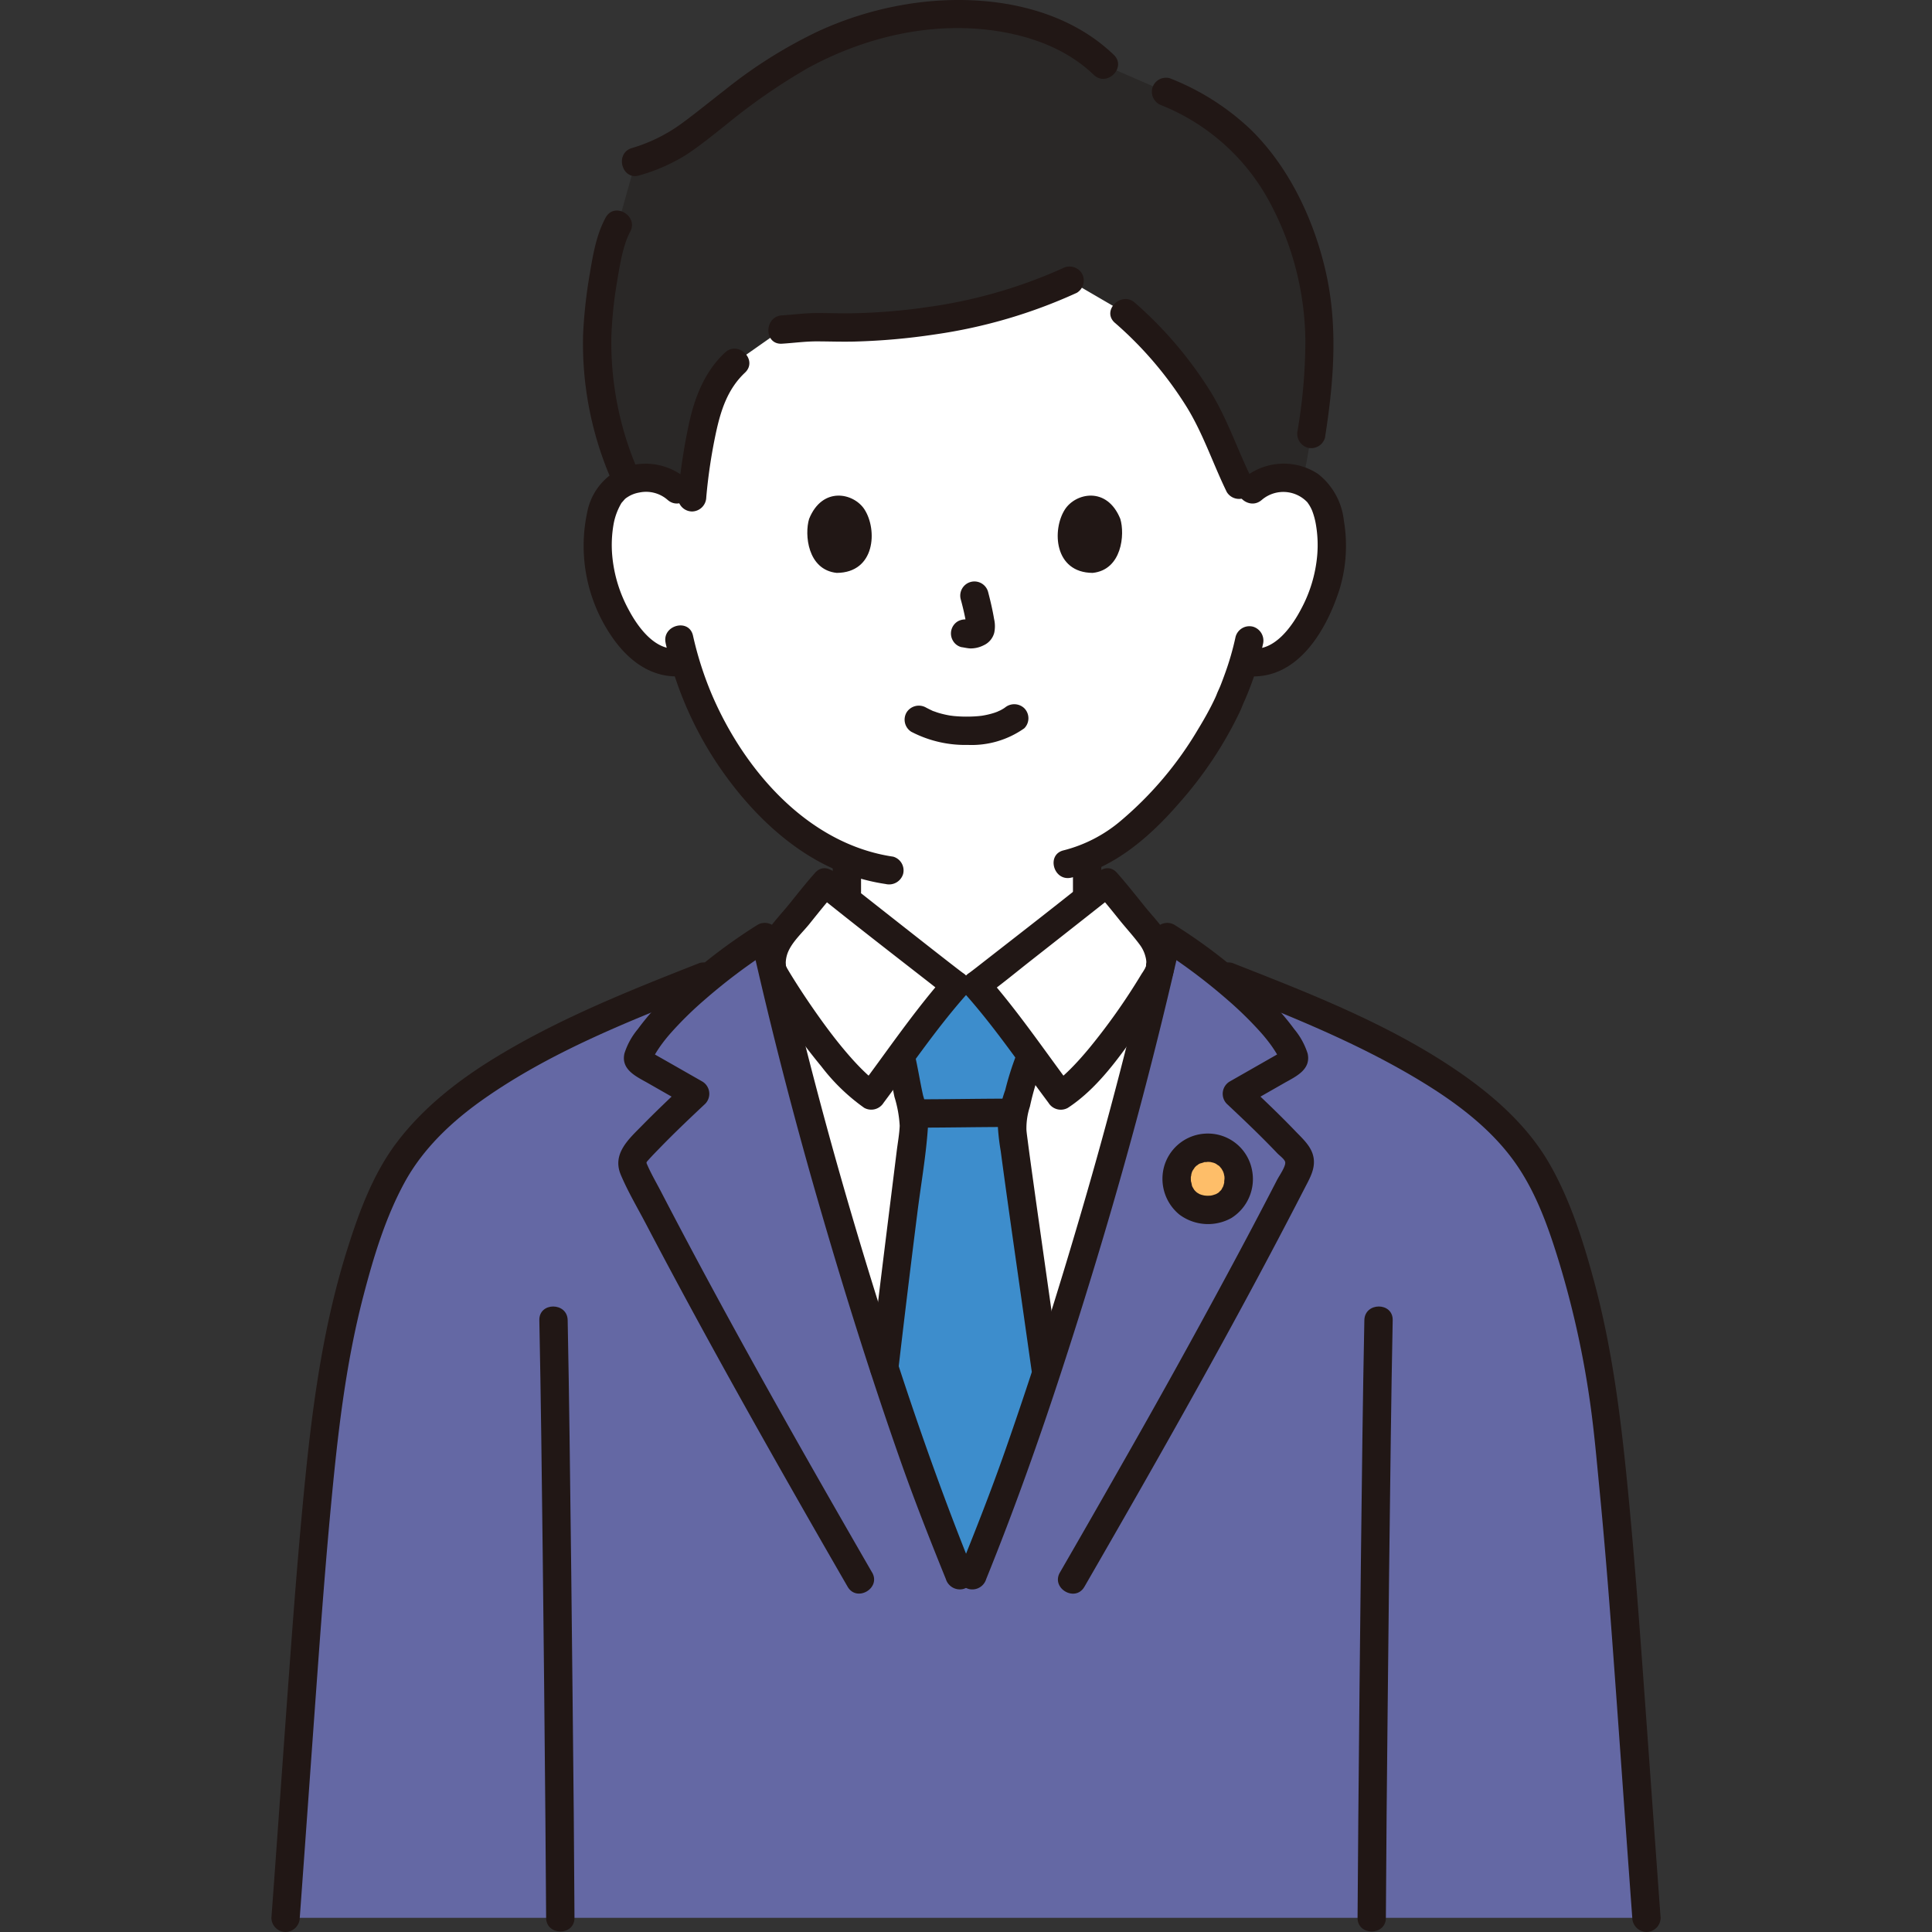 <!DOCTYPE svg PUBLIC "-//W3C//DTD SVG 1.1//EN" "http://www.w3.org/Graphics/SVG/1.1/DTD/svg11.dtd">
<!-- Uploaded to: SVG Repo, www.svgrepo.com, Transformed by: SVG Repo Mixer Tools -->
<svg width="800px" height="800px" viewBox="-45.97 0 327.257 327.257" xmlns="http://www.w3.org/2000/svg" fill="#000000">
<rect x="-45.97" y="0" width="327.257" height="327.257" fill="#333333" stroke="none"/>
<g id="SVGRepo_bgCarrier" stroke-width="0"/>
<g id="SVGRepo_tracerCarrier" stroke-linecap="round" stroke-linejoin="round"/>
<g id="SVGRepo_iconCarrier">
<defs>
<style>.a{fill:#ffffff;}.b{fill:#6468A4;}.c{fill:#2a2827;}.d{fill:#211715;}.e{fill:#3d8dcc;}.f{fill:#febe69;}</style>
</defs>
<path class="a" d="M166.1,82.95a7.606,7.606,0,0,1,5.5-2.013,7.06,7.06,0,0,1,6.342,3.523c2.154,3.736,2.063,10.622.617,14.882-1.024,3.017-2.7,7.633-6.747,10.943a8.387,8.387,0,0,1-6.466,1.866l-.62-.1a49.35,49.35,0,0,1-2.224,6.038c-1.743,4.73-11.848,22.031-24.321,27.2,0,.882,0,1.722,0,1.722,0,.853,0,3.241,0,5.176-5.923,4.674-17.643,13.893-18.781,14.7h-3.466c-1.116-.792-12.419-9.681-18.44-14.429,0-2,0-4.558,0-6.938-6.058-2.41-11.394-6.725-16.445-12.771a57.835,57.835,0,0,1-10.977-20.711,8.225,8.225,0,0,1-7-1.751c-4.045-3.31-5.723-7.926-6.747-10.943-1.446-4.26-1.537-11.146.617-14.882a7.061,7.061,0,0,1,6.342-3.523,7.606,7.606,0,0,1,5.5,2.013s-9.635-46.484,48.661-46.484C177,36.466,166.1,82.95,166.1,82.95Z"/>
<path class="b" d="M116.559,266.842c-6.835-16.867-8.595-22.435-13.938-38.844-7.211-22.146-13.913-46.5-19.042-69.279-2.3,1.475-5.2,3.508-8.133,5.821l-2.249.884-7.526,2.955c-18.241,7.658-35.406,15.607-43.8,28.388-5.987,9.1-11.167,29.273-12.837,45.025C6.407,266.4,5.981,276.065,2.4,324.857H232.917c-3.576-48.792-4-58.456-6.625-83.065-1.671-15.752-6.851-35.922-12.838-45.025-8.4-12.781-25.562-20.73-43.8-28.388l-7.526-2.955-2.249-.884c-2.934-2.313-5.831-4.346-8.133-5.821C146.614,181.5,139.913,205.852,132.7,228c-5.343,16.409-7.1,21.977-13.937,38.844"/>
<path class="c" d="M55.669,51.1c-.145,1.207-.255,2.3-.327,3.192-.888,10.857,1.589,19.511,4.936,27.243a8.78,8.78,0,0,1,3-.6,7.606,7.606,0,0,1,5.5,2.013l2.391,2.3.092-1.009A80.7,80.7,0,0,1,72.9,73.084c.858-4.069,1.943-8.285,5.626-11.663l7.975-5.6c2.118-.121,4.6-.442,6.28-.386,15.2.5,30.669-2.377,42.434-7.9l9.359,5.451A63.219,63.219,0,0,1,159.161,71.3c1.2,2.252,3.942,9.9,5.908,12.935a7.327,7.327,0,0,1,6.53-3.3,8.682,8.682,0,0,1,3.124.648c3.822-20.008,4.624-32.109-3.11-47.7a46.477,46.477,0,0,0-5.717-8.433,37.718,37.718,0,0,0-14.367-9.879l-10.535-4.584C130.448.7,111.381.7,98.253,5.558,85.942,10.112,79.288,16.54,71.3,22.546a25.86,25.86,0,0,1-9.611,4.85l-3,10.67C57.235,40.635,56.207,46.626,55.669,51.1Z"/>
<path class="d" d="M108.445,123.98a19.743,19.743,0,0,0,9.509,2.2,15.458,15.458,0,0,0,9.58-2.818,2.414,2.414,0,0,0,0-3.394,2.462,2.462,0,0,0-3.4,0c.724-.564.145-.12-.041,0s-.389.236-.591.342c-.161.084-.88.373-.236.133-.271.1-.538.207-.814.3a14.123,14.123,0,0,1-2.28.52c.345-.05-.112.009-.238.022-.224.022-.448.041-.672.055-.539.035-1.08.049-1.62.046q-.726,0-1.451-.053c-.221-.015-.443-.033-.664-.055-.011,0-.8-.109-.342-.037a16.292,16.292,0,0,1-2.13-.473c-.3-.089-.589-.2-.883-.3a1.328,1.328,0,0,1-.285-.111c.483.328.253.113.058.021-.366-.172-.725-.351-1.083-.54a2.452,2.452,0,0,0-3.283.861,2.427,2.427,0,0,0,.861,3.284Z"/>
<path class="d" d="M116.771,101.531a44.757,44.757,0,0,1,1.054,4.825l-.085-.638a2.97,2.97,0,0,1,.018.666l.086-.638a1.624,1.624,0,0,1-.074.3l.242-.573a1.157,1.157,0,0,1-.106.192l.376-.485a1.053,1.053,0,0,1-.158.155l.486-.375a3.239,3.239,0,0,1-.382.2l.573-.242a2.782,2.782,0,0,1-.644.188l.638-.086a2.551,2.551,0,0,1-.605,0l.638.086c-.228-.032-.451-.087-.68-.118a2.655,2.655,0,0,0-1.849.242,2.4,2.4,0,0,0-.861,3.284,2.294,2.294,0,0,0,1.434,1.1c.513.069,1.01.2,1.531.223a4.875,4.875,0,0,0,2.247-.533,3.227,3.227,0,0,0,1.794-2.13,5.384,5.384,0,0,0-.023-2.3c-.263-1.554-.622-3.095-1.022-4.62a2.4,2.4,0,0,0-4.628,1.276Z"/>
<path class="d" d="M91.085,87.886c-.806,2.619-.281,8.642,4.68,9.155,6.557-.039,6.906-7.322,4.7-10.746C98.656,83.491,93.343,82.325,91.085,87.886Z"/>
<path class="d" d="M143.793,87.886c.806,2.619.281,8.643-4.68,9.155-6.556-.039-6.906-7.322-4.7-10.747C136.221,83.491,141.535,82.325,143.793,87.886Z"/>
<path class="d" d="M70.475,81.253a10.661,10.661,0,0,0-11.783-1.626,10.346,10.346,0,0,0-5.2,7.162,27.155,27.155,0,0,0,4.042,20.861c2.926,4.363,7.167,7.562,12.637,6.815a2.415,2.415,0,0,0,1.676-2.952,2.465,2.465,0,0,0-2.952-1.677c-3.831.524-6.792-3.58-8.346-6.5a23.5,23.5,0,0,1-2.813-9.22,20.335,20.335,0,0,1,.236-5.375,10.774,10.774,0,0,1,1.363-3.6c-.155.206.33-.364.388-.426a1.9,1.9,0,0,1,.5-.443,5.218,5.218,0,0,1,2.084-.841,5.547,5.547,0,0,1,4.772,1.213c2.286,2.068,5.691-1.317,3.394-3.394Z"/>
<path class="d" d="M167.8,84.647a5.6,5.6,0,0,1,7.809.576c-.327-.414.126.22.178.305a7.005,7.005,0,0,1,.494.949,12.242,12.242,0,0,1,.628,2.263,20.335,20.335,0,0,1,.236,5.375,23.452,23.452,0,0,1-2.731,9.063c-1.551,2.968-4.536,7.19-8.428,6.658a2.484,2.484,0,0,0-2.952,1.677,2.418,2.418,0,0,0,1.676,2.952c8.838,1.207,13.97-7.5,16.262-14.779a25.494,25.494,0,0,0,.689-11.527,11.6,11.6,0,0,0-4.359-7.872,10.563,10.563,0,0,0-12.9.966c-2.3,2.076,1.107,5.463,3.394,3.394Z"/>
<path class="d" d="M163.329,107.836a47.243,47.243,0,0,1-1.812,6.286c-.23.646-.631,1.718-.8,2.121s-.362.8-.527,1.2c-.039.1-.267.681-.107.29.168-.411-.105.234-.14.312q-.135.3-.278.594c-.246.514-.5,1.021-.771,1.525-.6,1.136-1.245,2.251-1.915,3.348A60.548,60.548,0,0,1,143.913,139a24.12,24.12,0,0,1-9.7,5.033c-3.009.694-1.735,5.324,1.276,4.629,7.353-1.7,13.475-7.062,18.282-12.637a66.468,66.468,0,0,0,10.284-15.487c.257-.565.483-1.142.724-1.713-.318.755.41-.935.429-.981q.3-.717.573-1.444a48.317,48.317,0,0,0,2.181-7.292,2.461,2.461,0,0,0-1.677-2.953,2.424,2.424,0,0,0-2.952,1.677Z"/>
<path class="d" d="M66.781,108.939A60.936,60.936,0,0,0,75.408,129.2c4.391,6.589,10.161,12.75,17.139,16.624a33.9,33.9,0,0,0,11.5,3.917A2.479,2.479,0,0,0,107,148.061a2.417,2.417,0,0,0-1.676-2.952c-14.449-2.133-25.254-14.658-30.733-27.5a58.05,58.05,0,0,1-3.178-9.95c-.682-3.012-5.31-1.737-4.628,1.276Z"/>
<path class="d" d="M150.891,17.884A36,36,0,0,1,169.154,34.35a50.5,50.5,0,0,1,5.989,23.512,91.736,91.736,0,0,1-1.306,15.015,2.475,2.475,0,0,0,1.676,2.952,2.418,2.418,0,0,0,2.952-1.676c1.463-9.3,2.246-18.725.161-28-1.985-8.826-6.172-17.75-12.678-24.152a42.1,42.1,0,0,0-13.781-8.751,2.415,2.415,0,0,0-2.952,1.676,2.46,2.46,0,0,0,1.676,2.953Z"/>
<path class="d" d="M142.691,9.288C134.214,1.136,121.533-.938,110.219.355A58.163,58.163,0,0,0,92.481,5.366a80.359,80.359,0,0,0-15.636,9.853c-2.458,1.9-4.863,3.877-7.371,5.714a27.371,27.371,0,0,1-8.42,4.148c-2.945.9-1.689,5.538,1.276,4.629a30.836,30.836,0,0,0,7.847-3.436c2.352-1.527,4.535-3.327,6.737-5.059A102.253,102.253,0,0,1,90.83,11.553c9.857-5.395,21.462-8.081,32.66-6.2,5.827.981,11.5,3.179,15.807,7.324,2.227,2.142,5.626-1.248,3.394-3.394Z"/>
<path class="d" d="M56.621,36.854c-1.553,2.841-2.14,6.231-2.665,9.386A83.236,83.236,0,0,0,52.8,56.622a57.838,57.838,0,0,0,4.611,24.247,2.478,2.478,0,0,0,2.952,1.676,2.414,2.414,0,0,0,1.676-2.952,54.58,54.58,0,0,1-4.455-22.512,71.374,71.374,0,0,1,1-9.564c.455-2.73,1.014-6.106,2.181-8.24,1.482-2.712-2.661-5.137-4.145-2.423Z"/>
<path class="d" d="M134,45.457a83.467,83.467,0,0,1-22.9,6.564,100.077,100.077,0,0,1-12.564,1.041c-2.088.046-4.17-.046-6.256-.036-1.932.01-3.859.272-5.786.392-3.068.19-3.09,4.992,0,4.8,1.983-.123,3.967-.4,5.956-.393,2.107.009,4.208.083,6.317.032a110.383,110.383,0,0,0,13.609-1.207A87.5,87.5,0,0,0,136.426,49.6a2.42,2.42,0,0,0,.861-3.284A2.456,2.456,0,0,0,134,45.457Z"/>
<path class="d" d="M76.828,59.724c-3.447,3.243-5.112,7.527-6.1,12.061a101.952,101.952,0,0,0-1.865,12.453,2.418,2.418,0,0,0,2.4,2.4,2.452,2.452,0,0,0,2.4-2.4,90.265,90.265,0,0,1,1.622-10.846c.831-3.872,1.98-7.49,4.939-10.274,2.254-2.121-1.145-5.511-3.394-3.394Z"/>
<path class="d" d="M142.876,54.677a62.906,62.906,0,0,1,12.2,14.315c2.786,4.547,4.415,9.563,6.747,14.336a2.423,2.423,0,0,0,3.284.861,2.451,2.451,0,0,0,.861-3.284c-2.393-4.9-4.072-10.027-6.96-14.681A67.228,67.228,0,0,0,146.27,51.282c-2.311-2.034-5.718,1.349-3.394,3.4Z"/>
<path class="a" d="M118.764,266.842C125.6,249.975,127.358,244.407,132.7,228c6.621-20.333,12.812-42.528,17.751-63.654a7.249,7.249,0,0,0-1.631-5.974c-2.222-2.574-5.023-6.3-7.294-8.838-.965.781-20.641,16.295-22.133,17.353h-3.466c-1.492-1.058-21.168-16.572-22.133-17.353-2.271,2.541-5.071,6.264-7.293,8.838a7.245,7.245,0,0,0-1.631,5.974C89.809,185.47,96,207.665,102.621,228c5.343,16.409,7.1,21.977,13.938,38.844Z"/>
<path class="e" d="M124.705,251.638c-1.578,4.269-3.412,8.963-5.941,15.2h-2.2c-6.293-15.528-8.283-21.48-12.728-35.129,2.155-18.482,5.006-40.46,5.006-41.108a15.349,15.349,0,0,0-.529-3.453q-.2-.774-.357-1.547c-.569-2.567-.673-3.881-1.335-6.6l-.041-.133c3.174-4.28,7.014-9.356,9.353-11.987h3.466c2.32,2.609,6.114,7.62,9.273,11.877-.18.5-.3.831-.3.831a33.715,33.715,0,0,0-1.622,5.277,21.954,21.954,0,0,0-1.282,6.114c-.019,1.087,2.981,21.928,5.763,41.534C128.714,240.237,126.975,245.5,124.705,251.638Z"/>
<path class="d" d="M51.341,324.858q-.095-17.668-.3-35.335-.228-23.051-.532-46.1c-.091-6.6-.187-13.2-.322-19.8-.063-3.084-4.863-3.095-4.8,0,.269,13.162.417,26.327.571,39.491q.263,22.467.455,44.934.072,8.4.125,16.807c.017,3.088,4.817,3.094,4.8,0Z"/>
<path class="d" d="M101.75,266.358c-12.276-21.28-24.41-42.657-35.731-64.464-.76-1.465-1.614-2.922-2.283-4.43-.283-.637-.284-.515.2-1.062.582-.656,1.2-1.281,1.812-1.91,2.5-2.582,5.112-5.059,7.735-7.519A2.422,2.422,0,0,0,73,183.2l-4.864-2.777L65.809,179.1c-.423-.241-.847-.48-1.269-.724l-.423-.241q-.536-.333.081.071l.328,1.211c-.134.281-.152.322-.055.125.058-.12.119-.238.181-.354.107-.2.22-.4.335-.6.269-.458.559-.9.863-1.34a26.621,26.621,0,0,1,1.918-2.4,60.906,60.906,0,0,1,5.525-5.419,97.147,97.147,0,0,1,11.5-8.639l-3.525-1.435q5.315,23.565,12.106,46.764c4,13.715,8.3,27.373,13.026,40.857,2.419,6.908,5.1,13.719,7.848,20.5a2.476,2.476,0,0,0,2.952,1.677,2.417,2.417,0,0,0,1.676-2.953c-4.752-11.734-8.973-23.6-12.892-35.632-4.964-15.248-9.551-30.6-13.634-46.114q-3.457-13.129-6.454-26.377a2.418,2.418,0,0,0-3.525-1.434,91.576,91.576,0,0,0-16.826,13.538,42.009,42.009,0,0,0-3.483,4.146,12.147,12.147,0,0,0-2.261,4.117c-.624,2.777,2.06,3.923,4.012,5.038l6.767,3.863-.485-3.77c-2.448,2.3-4.883,4.606-7.232,7-2.3,2.352-5.2,4.83-3.673,8.436,1.208,2.857,2.836,5.594,4.275,8.342q2.257,4.311,4.558,8.6c6.1,11.39,12.387,22.679,18.763,33.918q5.373,9.471,10.822,18.9c1.544,2.675,5.693.261,4.145-2.422Z"/>
<path class="d" d="M4.805,324.857c1.052-14.355,2.061-28.714,3.11-43.069.642-8.785,1.316-17.567,2.139-26.337,1.136-12.1,2.446-24.1,5.518-35.892,1.709-6.562,3.717-13.249,6.97-19.232,3.137-5.769,8.028-10.375,13.356-14.122,11.046-7.768,23.842-12.931,36.349-17.843l1.588-.624a2.471,2.471,0,0,0,1.676-2.952,2.417,2.417,0,0,0-2.952-1.677c-11.729,4.607-23.571,9.322-34.371,15.879-6.373,3.869-12.364,8.5-16.9,14.466-4.019,5.286-6.394,11.717-8.38,17.993C8.779,224.49,6.969,237.91,5.636,251.472c-.852,8.676-1.559,17.365-2.207,26.059-1,13.383-1.927,26.772-2.9,40.156q-.261,3.585-.524,7.17a2.421,2.421,0,0,0,2.4,2.4,2.446,2.446,0,0,0,2.4-2.4Z"/>
<path class="d" d="M188.781,324.858q.1-17.668.3-35.335.228-23.051.532-46.1c.091-6.6.187-13.2.322-19.8.064-3.09-4.736-3.09-4.8,0-.269,13.162-.417,26.327-.57,39.491q-.263,22.467-.455,44.934-.072,8.4-.126,16.807c-.016,3.089,4.784,3.093,4.8,0Z"/>
<path class="d" d="M109.593,191.007c5.128,0,10.256-.108,15.384-.11a2.4,2.4,0,0,0,0-4.8c-5.128,0-10.256.108-15.384.11a2.4,2.4,0,0,0,0,4.8Z"/>
<path class="d" d="M104.3,179.643c.486,2.039.807,4.108,1.239,6.159a20.207,20.207,0,0,1,.89,4.9c-.064,1.447-.338,2.91-.515,4.345-.887,7.181-1.793,14.36-2.672,21.542q-.93,7.593-1.821,15.188a2.414,2.414,0,0,0,2.4,2.4,2.457,2.457,0,0,0,2.4-2.4q1.53-13.109,3.182-26.2c.609-4.89,1.5-9.833,1.815-14.753a18.986,18.986,0,0,0-.83-5.272c-.535-2.385-.892-4.8-1.46-7.18-.716-3-5.346-1.732-4.628,1.276Z"/>
<path class="d" d="M133.407,230.916Q131.6,218.2,129.8,205.49q-.672-4.766-1.325-9.534c-.023-.163-.107-.789-.093-.686l-.08-.6q-.093-.693-.181-1.388c-.08-.627-.178-1.258-.225-1.888a11.7,11.7,0,0,1,.587-3.948,45.634,45.634,0,0,1,1.962-6.638,2.474,2.474,0,0,0-.861-3.284,2.42,2.42,0,0,0-3.284.861,49.57,49.57,0,0,0-2,6.278,20.553,20.553,0,0,0-1.234,6.355,38.526,38.526,0,0,0,.478,3.988c.95,7.137,1.976,14.265,2.988,21.394q1.122,7.9,2.246,15.8a2.415,2.415,0,0,0,2.952,1.677,2.464,2.464,0,0,0,1.676-2.953Z"/>
<path class="d" d="M137.717,268.78c12.843-22.261,25.54-44.629,37.294-67.489.886-1.724,1.938-3.445,1.467-5.462-.4-1.725-1.835-2.985-3.013-4.213-2.655-2.77-5.437-5.413-8.234-8.037l-.486,3.77,6.768-3.863c1.952-1.115,4.635-2.261,4.012-5.038a12.19,12.19,0,0,0-2.261-4.117,42.147,42.147,0,0,0-3.483-4.146,91.643,91.643,0,0,0-16.826-13.538,2.419,2.419,0,0,0-3.526,1.434q-5.315,23.565-12.106,46.764c-4,13.715-8.3,27.373-13.026,40.857-2.419,6.908-5.1,13.719-7.848,20.5a2.417,2.417,0,0,0,1.677,2.953,2.459,2.459,0,0,0,2.952-1.677c4.752-11.734,8.973-23.6,12.892-35.632,4.965-15.248,9.551-30.605,13.634-46.114q3.457-13.13,6.454-26.377l-3.526,1.435a97.338,97.338,0,0,1,11.5,8.639,61.174,61.174,0,0,1,5.413,5.292,27.041,27.041,0,0,1,2.031,2.526c.277.4.543.8.791,1.22.141.236.277.475.406.718l.123.236q.233.474,0-.007l.328-1.211q.557-.363.2-.146-.27.165-.547.316c-.422.243-.846.483-1.269.724l-2.326,1.328-4.865,2.777a2.421,2.421,0,0,0-.485,3.769c2.33,2.186,4.65,4.385,6.894,6.66q.843.855,1.671,1.723c.374.394,1.109.9,1.305,1.4.256.652-.959,2.348-1.359,3.123q-4.184,8.109-8.519,16.138-8.805,16.345-18.015,32.467-5.088,8.958-10.242,17.878c-1.546,2.68,2.6,5.1,4.145,2.422Z"/>
<path class="d" d="M139.83,151.229c1.316,1.484,2.559,3.029,3.8,4.575,1.152,1.433,2.435,2.812,3.518,4.295a5.7,5.7,0,0,1,.938,2.056,3.96,3.96,0,0,1,.119.81c0,.159-.141,1.021.044.547a9.923,9.923,0,0,1-.838,1.441,105.809,105.809,0,0,1-8.853,12.562c-1.039,1.253-2.118,2.476-3.272,3.624-.5.494-1.009.975-1.542,1.431a7.645,7.645,0,0,1-1.256.94l3.284.861c-4.817-6.431-9.352-13.156-14.681-19.183l-.485,3.769c2.8-2,5.458-4.217,8.162-6.338q5.734-4.5,11.454-9.013c1-.791,2.009-1.575,3-2.377a2.415,2.415,0,0,0,0-3.394,2.457,2.457,0,0,0-3.394,0c-6.2,5-12.5,9.878-18.78,14.773l-1.153.9-.5.39c-.313.243.392-.3-.067.052-.379.291-.754.588-1.143.865a2.447,2.447,0,0,0-.486,3.77c5.059,5.722,9.357,12.107,13.93,18.212a2.448,2.448,0,0,0,3.284.861c5.166-3.378,9-8.955,12.478-13.934,1.449-2.074,2.851-4.184,4.166-6.345a13.836,13.836,0,0,0,.985-1.779,8.237,8.237,0,0,0-.41-6.351c-.932-2.15-2.709-3.858-4.164-5.665-1.558-1.933-3.094-3.887-4.742-5.746C141.171,145.519,137.786,148.924,139.83,151.229Z"/>
<path class="d" d="M92.1,147.835c-1.458,1.645-2.828,3.365-4.2,5.079-1.3,1.62-2.813,3.171-3.958,4.905a8.467,8.467,0,0,0-.516,8.978,110.372,110.372,0,0,0,9.754,13.872,33.443,33.443,0,0,0,7.238,6.986,2.459,2.459,0,0,0,3.284-.861c4.573-6.105,8.872-12.49,13.93-18.212a2.446,2.446,0,0,0-.486-3.77c-.3-.218-.6-.45-.9-.679l-.346-.266c-.3-.228.41.318-.024-.019-.332-.258-.665-.515-1-.774q-2.616-2.036-5.223-4.084-5.62-4.41-11.228-8.836c-.977-.772-1.96-1.537-2.929-2.319a2.473,2.473,0,0,0-3.394,0,2.418,2.418,0,0,0,0,3.394c6.273,5.061,12.652,10,19.01,14.952,1.2.931,2.376,1.894,3.609,2.776l-.486-3.769c-5.328,6.027-9.863,12.752-14.681,19.183l3.284-.861c-.212-.139-.421-.283-.627-.43s-.011,0,.027.029c-.126-.1-.25-.2-.373-.3-.494-.41-.971-.842-1.434-1.287-1.008-.97-1.954-2-2.867-3.064-1.865-2.167-3.58-4.455-5.225-6.792-1.406-2-2.765-4.034-4.053-6.11-.363-.585-.723-1.173-1.061-1.773a2.255,2.255,0,0,1-.132-.241c.108.266.032.048.031-.22a5.2,5.2,0,0,1,.361-1.99c.734-1.816,2.461-3.349,3.672-4.856,1.421-1.769,2.833-3.547,4.339-5.246C97.535,148.925,94.153,145.518,92.1,147.835Z"/>
<path class="d" d="M95.088,147.242v3.831a2.477,2.477,0,0,0,.7,1.7,2.4,2.4,0,0,0,3.394,0,2.5,2.5,0,0,0,.7-1.7v-3.831a2.473,2.473,0,0,0-.7-1.7,2.4,2.4,0,0,0-3.394,0,2.5,2.5,0,0,0-.7,1.7Z"/>
<path class="d" d="M135.776,147.009v3.957a2.477,2.477,0,0,0,.7,1.7,2.4,2.4,0,0,0,3.395,0,2.493,2.493,0,0,0,.7-1.7v-.22a2.474,2.474,0,0,0-.7-1.7,2.4,2.4,0,0,0-3.395,0,2.492,2.492,0,0,0-.7,1.7v.22h4.8v-3.957a2.479,2.479,0,0,0-.7-1.7,2.4,2.4,0,0,0-3.395,0,2.5,2.5,0,0,0-.7,1.7Z"/>
<path class="d" d="M235.317,324.857c-1.065-14.533-2.084-29.069-3.149-43.6-.651-8.891-1.338-17.779-2.18-26.654-1.205-12.707-2.628-25.321-5.971-37.68-1.826-6.751-4.013-13.666-7.508-19.762-3.532-6.16-8.907-11.052-14.661-15.1-11.35-7.982-24.551-13.243-37.4-18.289l-1.684-.662a2.418,2.418,0,0,0-2.952,1.677,2.456,2.456,0,0,0,1.676,2.952c11.349,4.457,22.774,9.05,33.225,15.4,5.914,3.59,11.711,7.905,15.794,13.574,3.74,5.191,5.9,11.424,7.739,17.494A157.2,157.2,0,0,1,223.3,237.08c.744,5.1,1.184,10.247,1.682,15.373.828,8.516,1.515,17.045,2.149,25.578.987,13.294,1.912,26.592,2.88,39.886q.252,3.471.506,6.94a2.459,2.459,0,0,0,2.4,2.4,2.419,2.419,0,0,0,2.4-2.4Z"/>
<path class="f" d="M158.6,194.411a5.148,5.148,0,0,0-5.25,5.217,5.063,5.063,0,0,0,5.25,5.316,5.01,5.01,0,0,0,5.25-5.316A5.143,5.143,0,0,0,158.6,194.411Z"/>
<path class="d" d="M158.6,192.011a7.673,7.673,0,0,0-7.316,5.357,7.829,7.829,0,0,0,2.512,8.36,8.12,8.12,0,0,0,8.806.595,7.782,7.782,0,0,0,3.509-8.1,7.6,7.6,0,0,0-7.511-6.213,2.4,2.4,0,1,0,0,4.8c.153,0,.3.014.457.018.53.013-.56-.13-.053-.009.233.055.464.1.692.176a1.383,1.383,0,0,0,.263.094l-.319-.135c.084.038.166.078.247.12.235.122.45.317.686.429-.5-.235-.269-.213-.075-.035.065.06.128.122.19.186a2.148,2.148,0,0,0,.266.295c-.352-.231-.252-.367-.1-.116.129.208.25.416.37.63.1.175.033.3-.077-.208.037.171.126.341.175.51.062.215.075.457.146.666-.185-.541-.035-.4-.033-.155,0,.117.011.234.011.351a5.091,5.091,0,0,0-.037.716c-.079-.5.064-.4,0-.093-.031.153-.068.305-.111.455-.03.105-.062.209-.1.313-.1.285-.269.3.048-.1-.123.155-.193.381-.3.551-.055.087-.122.169-.174.257-.154.26.416-.467.106-.148-.164.168-.381.333-.529.513.35-.425.318-.232.089-.081-.07.046-.14.09-.212.133-.109.064-.222.118-.333.179-.4.219.461-.142.161-.064-.234.061-.458.157-.695.212-.089.021-.179.035-.267.056q-.384.063.224-.026c-.095.011-.19.019-.285.026a6.531,6.531,0,0,1-.727.007,2.769,2.769,0,0,0-.423-.033c.044-.006.609.115.229.023-.24-.058-.478-.106-.713-.185-.1-.034-.2-.086-.307-.112.644.164.259.108.049-.006s-.385-.262-.586-.377c.5.285.325.267.193.138-.09-.088-.185-.17-.273-.26-.071-.074-.134-.165-.211-.234-.224-.2.348.516.105.136-.139-.218-.265-.436-.391-.662-.234-.421.185.555.035.091-.027-.085-.059-.168-.086-.253a5.474,5.474,0,0,0-.189-.8c.021.04.052.62.032.214-.007-.146-.021-.292-.024-.438q0-.18,0-.36c.01-.268.181-.6-.027.019.085-.252.1-.536.184-.793a3.027,3.027,0,0,0,.136-.38c-.04.243-.212.459-.018.09.123-.233.31-.441.424-.673-.252.511-.209.264-.037.077.09-.1.184-.192.281-.282.191-.177.425-.206-.076.034a3.861,3.861,0,0,0,.333-.229c.115-.072.233-.14.353-.2.082-.043.164-.083.247-.121l-.318.135a4.721,4.721,0,0,0,.813-.244l.143-.029c.258-.043.191-.035-.2.022a2.381,2.381,0,0,0,.608-.031,2.4,2.4,0,1,0,0-4.8Z"/>
</g>
</svg>